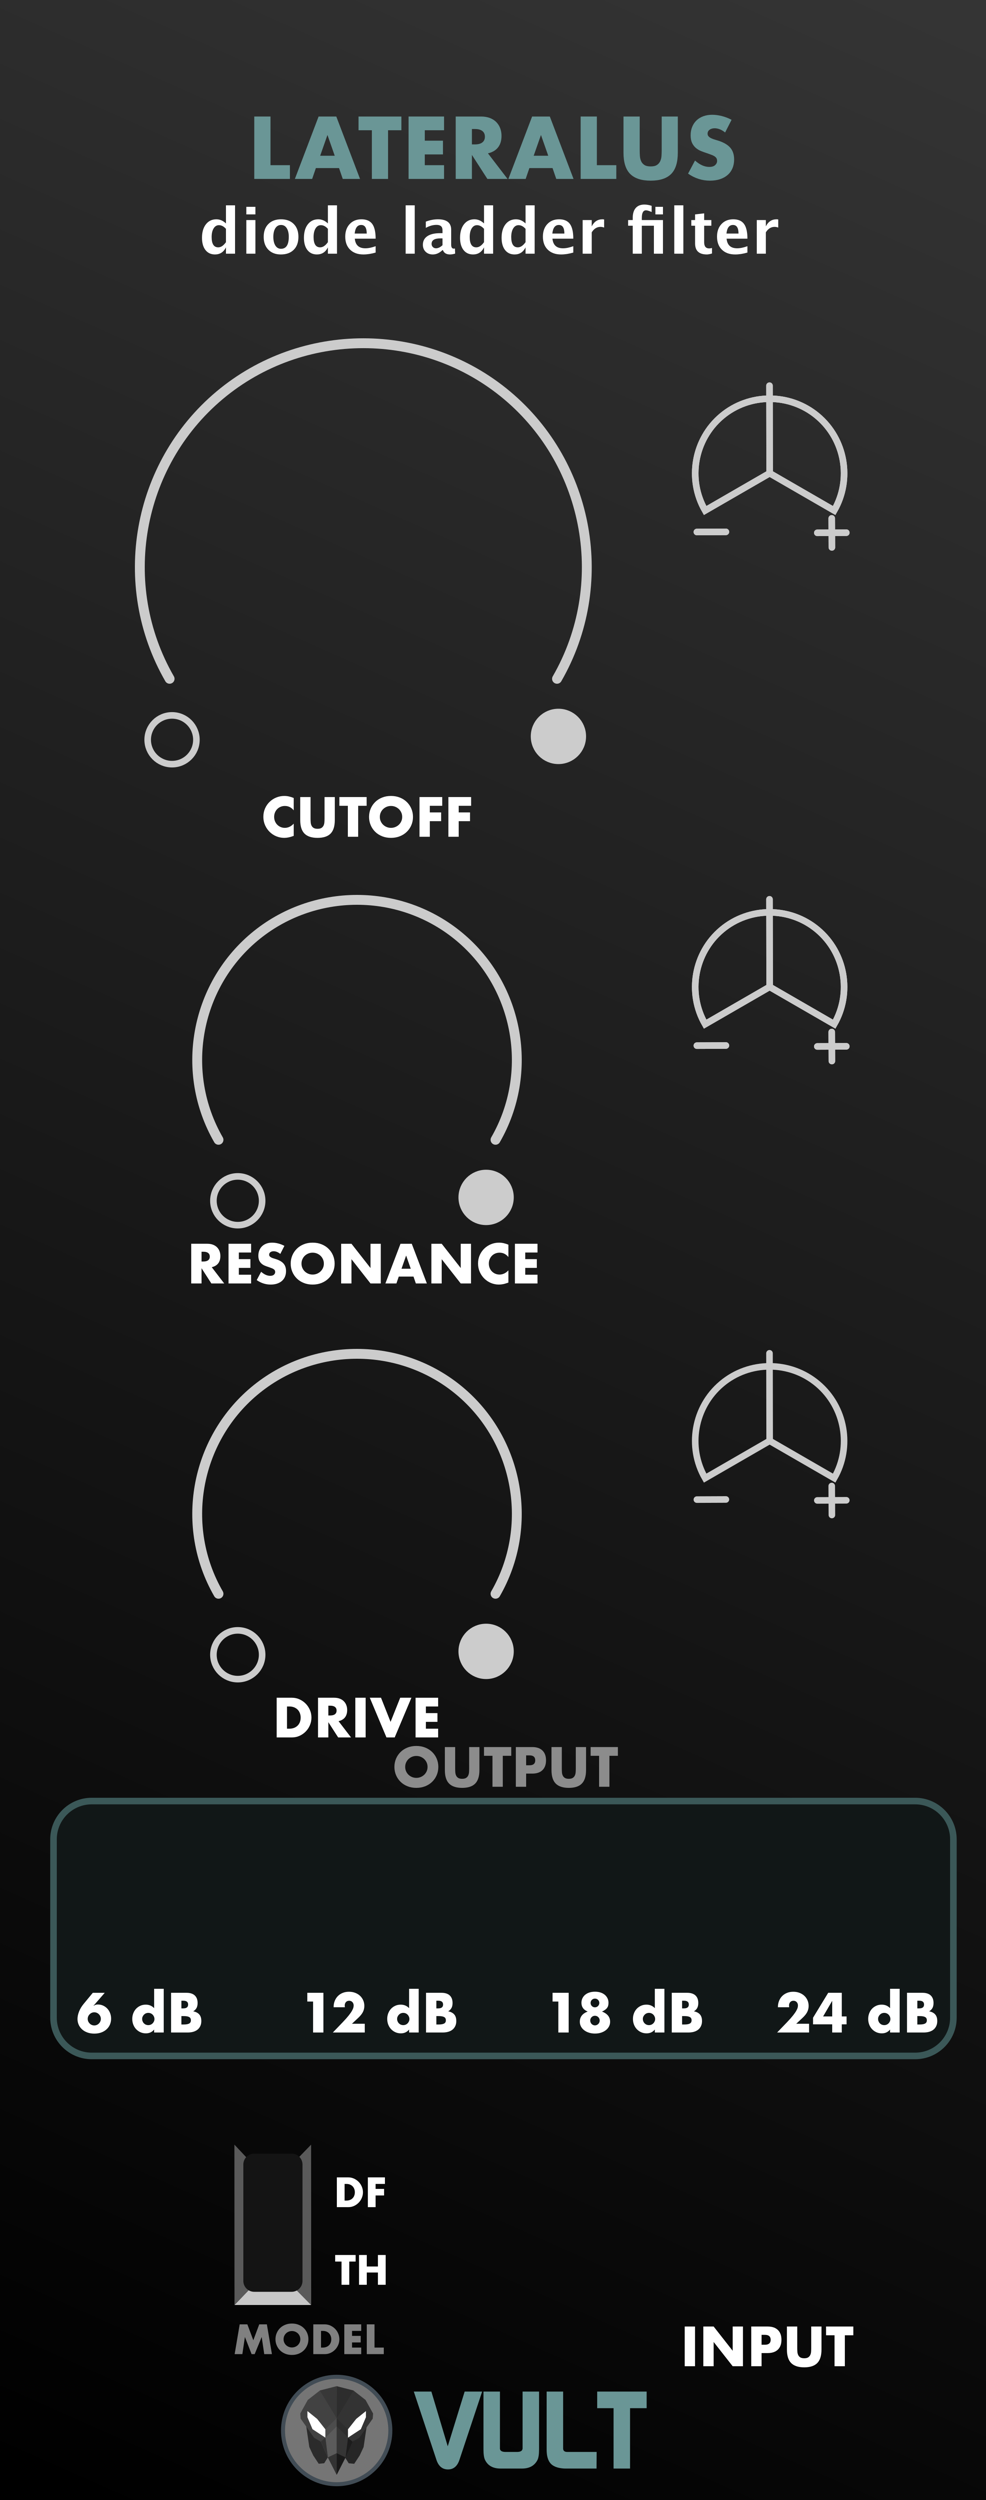<?xml version="1.0" encoding="UTF-8" standalone="no"?>
<svg
   xmlns:dc="http://purl.org/dc/elements/1.1/"
   xmlns:cc="http://creativecommons.org/ns#"
   xmlns:rdf="http://www.w3.org/1999/02/22-rdf-syntax-ns#"
   xmlns:svg="http://www.w3.org/2000/svg"
   xmlns="http://www.w3.org/2000/svg"
   xmlns:sodipodi="http://sodipodi.sourceforge.net/DTD/sodipodi-0.dtd"
   xmlns:inkscape="http://www.inkscape.org/namespaces/inkscape"
   width="150px"
   height="380px"
   version="1.1"
   xml:space="preserve"
   style="fill-rule:evenodd;clip-rule:evenodd;stroke-linecap:round;"
   id="svg37196"
   sodipodi:docname="Lateralus.svg"
   inkscape:version="0.92.3 (2405546, 2018-03-11)"><sodipodi:namedview
   pagecolor="#ffffff"
   bordercolor="#666666"
   borderopacity="1"
   objecttolerance="10"
   gridtolerance="10"
   guidetolerance="10"
   inkscape:pageopacity="0"
   inkscape:pageshadow="2"
   inkscape:window-width="1920"
   inkscape:window-height="1017"
   id="namedview37198"
   showgrid="false"
   inkscape:zoom="2.2105263"
   inkscape:cx="75"
   inkscape:cy="190"
   inkscape:window-x="1912"
   inkscape:window-y="-8"
   inkscape:window-maximized="1"
   inkscape:current-layer="svg37196" />
  <defs
   id="defs37049">
    <linearGradient
   id="_Linear1"
   x1="0"
   y1="0"
   x2="1"
   y2="0"
   gradientUnits="userSpaceOnUse"
   gradientTransform="matrix(150,-379.998,379.998,150,3.28145e-4,379.998)">
      <stop
   offset="0"
   style="stop-color:#000000;stop-opacity:1"
   id="stop37044" />
      <stop
   offset="1"
   style="stop-color:#343434;stop-opacity:1"
   id="stop37046" />
    </linearGradient>
  
    
    
    
    
    
    
    
    
    
    
    
    
    
    
    
    
    
    
    
    
    
    
    
    
    
    
    
    
    
    
    
    
    
    
    
    
    
    
    
    
    
    
    
    
    
    
    
    
    
    
    
    
    
    
    
    
    
    
    
    
    
    
    
    
    
    
    
    
    
    
    
    
    
    
    
    
    
    
    
    
    
    
    
    
    
    
    
    
    
    
    
    
    
    
    
    
    
    
    
    
    
    
    
    
    
    
    
    
    
    
    
    
    
    
    
    
    
    
    
    
    
    
    
    
    
    
    
    
    
    
    
    
    
    
    
    
    
    
    
  </defs>
  <rect
   style="fill:#1a1a1a"
   height="380"
   width="150"
   y="0"
   x="0"
   id="rect9931" /><rect
   style="fill:url(#_Linear1)"
   height="379.998"
   width="150"
   y="0"
   x="0"
   id="rect10105" /><path
   inkscape:connector-curvature="0"
   style="fill:none;stroke:#cccccc;stroke-width:1px"
   d="m 126.904,77.593 c 2.737,-4.742 1.664,-10.824 -2.534,-14.346 -4.193,-3.521 -10.372,-3.521 -14.566,0 -4.197,3.522 -5.27,9.604 -2.533,14.346 l 9.816,-5.666 z"
   id="path10108" /><path
   inkscape:connector-curvature="0"
   style="fill:#cccccc;fill-rule:nonzero;stroke:#cccccc;stroke-width:1px"
   d="m 126.531,78.79 0.024,4.409"
   id="path10111" /><path
   inkscape:connector-curvature="0"
   style="fill:#cccccc;fill-rule:nonzero;stroke:#cccccc;stroke-width:1px"
   d="m 128.748,80.963 -4.41,0.02"
   id="path10114" /><path
   inkscape:connector-curvature="0"
   style="fill:#cccccc;fill-rule:nonzero;stroke:#cccccc;stroke-width:1px"
   d="m 110.429,80.839 -4.414,0.02"
   id="path10117" /><path
   inkscape:connector-curvature="0"
   style="fill:none;stroke:#cccccc;stroke-width:1px"
   d="m 117.087,71.931 -0.024,-13.31"
   id="path10120" /><path
   inkscape:connector-curvature="0"
   style="fill:#ffffff;fill-rule:nonzero"
   d="m 44.683,123.163 c -0.364,-0.444 -0.812,-0.664 -1.345,-0.664 -0.236,0 -0.452,0.044 -0.652,0.128 -0.2,0.084 -0.372,0.2 -0.516,0.348 -0.144,0.148 -0.256,0.32 -0.34,0.524 -0.084,0.204 -0.124,0.42 -0.124,0.657 0,0.24 0.04,0.46 0.124,0.664 0.084,0.204 0.196,0.38 0.344,0.528 0.148,0.148 0.32,0.268 0.516,0.352 0.196,0.084 0.412,0.128 0.64,0.128 0.501,0 0.953,-0.212 1.353,-0.64 v 1.857 l -0.16,0.056 c -0.24,0.084 -0.464,0.148 -0.672,0.188 -0.209,0.04 -0.413,0.06 -0.617,0.06 -0.416,0 -0.816,-0.08 -1.196,-0.236 -0.38,-0.156 -0.717,-0.38 -1.009,-0.665 -0.292,-0.284 -0.524,-0.624 -0.7,-1.016 -0.176,-0.392 -0.264,-0.82 -0.264,-1.285 0,-0.464 0.088,-0.888 0.26,-1.276 0.172,-0.388 0.404,-0.72 0.696,-1 0.292,-0.281 0.629,-0.501 1.013,-0.657 0.384,-0.156 0.788,-0.236 1.208,-0.236 0.24,0 0.476,0.024 0.709,0.076 0.232,0.052 0.476,0.128 0.732,0.236 z"
   id="path10123" /><path
   inkscape:connector-curvature="0"
   style="fill:#ffffff;fill-rule:nonzero"
   d="m 47.244,121.146 v 3.282 c 0,0.176 0.008,0.356 0.02,0.54 0.012,0.184 0.052,0.352 0.12,0.5 0.068,0.148 0.172,0.272 0.316,0.364 0.144,0.092 0.348,0.14 0.608,0.14 0.26,0 0.465,-0.048 0.605,-0.14 0.14,-0.092 0.248,-0.216 0.316,-0.364 0.068,-0.148 0.112,-0.316 0.124,-0.5 0.012,-0.184 0.02,-0.364 0.02,-0.54 v -3.282 h 1.56 v 3.498 c 0,0.94 -0.216,1.624 -0.644,2.057 -0.428,0.432 -1.088,0.648 -1.981,0.648 -0.892,0 -1.552,-0.216 -1.984,-0.648 -0.433,-0.433 -0.649,-1.117 -0.649,-2.057 v -3.498 z"
   id="path10125" /><path
   inkscape:connector-curvature="0"
   style="fill:#ffffff;fill-rule:nonzero"
   d="m 54.487,122.475 v 4.706 h -1.569 v -4.706 H 51.63 v -1.329 h 4.145 v 1.329 z"
   id="path10127" /><path
   inkscape:connector-curvature="0"
   style="fill:#ffffff;fill-rule:nonzero"
   d="m 57.784,124.164 c 0,0.24 0.044,0.46 0.136,0.664 0.092,0.204 0.212,0.38 0.369,0.528 0.156,0.148 0.336,0.264 0.54,0.348 0.204,0.084 0.424,0.124 0.652,0.124 0.228,0 0.448,-0.04 0.652,-0.124 0.204,-0.084 0.388,-0.2 0.545,-0.348 0.156,-0.148 0.28,-0.324 0.372,-0.528 0.092,-0.204 0.136,-0.424 0.136,-0.664 0,-0.241 -0.044,-0.461 -0.136,-0.665 -0.092,-0.204 -0.216,-0.38 -0.372,-0.528 -0.157,-0.148 -0.341,-0.264 -0.545,-0.348 -0.204,-0.084 -0.424,-0.124 -0.652,-0.124 -0.228,0 -0.448,0.04 -0.652,0.124 -0.204,0.084 -0.384,0.2 -0.54,0.348 -0.157,0.148 -0.277,0.324 -0.369,0.528 -0.092,0.204 -0.136,0.424 -0.136,0.665 z m -1.64,0 c 0,-0.449 0.084,-0.865 0.248,-1.253 0.164,-0.388 0.396,-0.724 0.688,-1.012 0.292,-0.289 0.644,-0.513 1.052,-0.677 0.409,-0.164 0.857,-0.244 1.349,-0.244 0.484,0 0.932,0.08 1.345,0.244 0.412,0.164 0.764,0.388 1.06,0.677 0.296,0.288 0.528,0.624 0.692,1.012 0.164,0.388 0.248,0.804 0.248,1.253 0,0.448 -0.084,0.864 -0.248,1.252 -0.164,0.388 -0.396,0.724 -0.692,1.012 -0.296,0.289 -0.648,0.513 -1.06,0.677 -0.413,0.164 -0.861,0.244 -1.345,0.244 -0.492,0 -0.94,-0.08 -1.349,-0.244 -0.408,-0.164 -0.76,-0.388 -1.052,-0.677 -0.292,-0.288 -0.524,-0.624 -0.688,-1.012 -0.164,-0.388 -0.248,-0.804 -0.248,-1.252 z"
   id="path10129" /><path
   inkscape:connector-curvature="0"
   style="fill:#ffffff;fill-rule:nonzero"
   d="m 67.276,122.475 h -1.889 v 1.008 h 1.721 v 1.329 h -1.721 v 2.369 h -1.568 v -6.035 h 3.457 z"
   id="path10131" /><path
   inkscape:connector-curvature="0"
   style="fill:#ffffff;fill-rule:nonzero"
   d="m 71.67,122.475 h -1.889 v 1.008 h 1.721 v 1.329 h -1.721 v 2.369 h -1.568 v -6.035 h 3.457 z"
   id="path10133" /><path
   inkscape:connector-curvature="0"
   style="fill:none;stroke:#cccccc;stroke-width:1px"
   d="m 126.904,77.593 c 2.737,-4.742 1.664,-10.824 -2.534,-14.346 -4.193,-3.521 -10.372,-3.521 -14.566,0 -4.197,3.522 -5.27,9.604 -2.533,14.346 l 9.816,-5.666 z"
   id="path10138" /><path
   inkscape:connector-curvature="0"
   style="fill:#cccccc;fill-rule:nonzero;stroke:#cccccc;stroke-width:1px"
   d="m 126.531,78.79 0.024,4.409"
   id="path10141" /><path
   inkscape:connector-curvature="0"
   style="fill:#cccccc;fill-rule:nonzero;stroke:#cccccc;stroke-width:1px"
   d="m 128.748,80.963 -4.41,0.02"
   id="path10144" /><path
   inkscape:connector-curvature="0"
   style="fill:#cccccc;fill-rule:nonzero;stroke:#cccccc;stroke-width:1px"
   d="m 110.429,80.839 -4.414,0.02"
   id="path10147" /><path
   inkscape:connector-curvature="0"
   style="fill:none;stroke:#cccccc;stroke-width:1px"
   d="m 117.087,71.931 -0.024,-13.31"
   id="path10150" /><path
   inkscape:connector-curvature="0"
   style="fill:none;stroke:#cccccc;stroke-width:1.5px"
   d="M 84.739,103.173 C 92.96,88.93 89.742,70.664 77.144,60.092 64.547,49.526 45.995,49.526 33.397,60.092 20.8,70.664 17.582,88.93 25.803,103.173"
   id="path10153" /><circle
   style="fill:none;stroke:#cccccc;stroke-width:1px;stroke-linecap:butt"
   r="3.706"
   cy="112.44"
   cx="26.173"
   id="circle10156" /><circle
   style="fill:#cccccc;stroke:#cccccc;stroke-width:1px;stroke-linecap:butt"
   r="3.706"
   cy="111.928"
   cx="84.952"
   id="circle10159" /><path
   inkscape:connector-curvature="0"
   style="fill:none;stroke:#cccccc;stroke-width:1px"
   d="m 126.904,155.662 c 2.737,-4.742 1.664,-10.824 -2.534,-14.346 -4.193,-3.521 -10.372,-3.521 -14.566,0 -4.197,3.522 -5.27,9.604 -2.533,14.346 l 9.816,-5.666 z"
   id="path10162" /><path
   inkscape:connector-curvature="0"
   style="fill:#cccccc;fill-rule:nonzero;stroke:#cccccc;stroke-width:1px"
   d="m 126.531,156.859 0.024,4.409"
   id="path10165" /><path
   inkscape:connector-curvature="0"
   style="fill:#cccccc;fill-rule:nonzero;stroke:#cccccc;stroke-width:1px"
   d="m 128.748,159.032 -4.41,0.02"
   id="path10168" /><path
   inkscape:connector-curvature="0"
   style="fill:#cccccc;fill-rule:nonzero;stroke:#cccccc;stroke-width:1px"
   d="m 110.429,158.908 -4.414,0.02"
   id="path10171" /><path
   inkscape:connector-curvature="0"
   style="fill:none;stroke:#cccccc;stroke-width:1px"
   d="m 117.087,150 -0.024,-13.31"
   id="path10174" /><path
   inkscape:connector-curvature="0"
   style="fill:#ffffff;fill-rule:nonzero"
   d="m 30.66,191.739 h 0.296 c 0.308,0 0.548,-0.064 0.712,-0.192 0.164,-0.128 0.248,-0.312 0.248,-0.552 0,-0.24 -0.084,-0.424 -0.248,-0.552 -0.164,-0.128 -0.404,-0.192 -0.712,-0.192 H 30.66 Z m 3.449,3.338 h -1.953 l -1.496,-2.321 v 2.321 h -1.569 v -6.035 h 2.441 c 0.336,0 0.628,0.048 0.881,0.148 0.252,0.1 0.456,0.232 0.62,0.405 0.164,0.172 0.284,0.368 0.368,0.592 0.084,0.224 0.124,0.464 0.124,0.72 0,0.46 -0.112,0.832 -0.332,1.117 -0.22,0.284 -0.548,0.48 -0.981,0.58 z"
   id="path10177" /><path
   inkscape:connector-curvature="0"
   style="fill:#ffffff;fill-rule:nonzero"
   d="m 38.199,190.371 h -1.865 v 1.008 h 1.761 v 1.329 h -1.761 v 1.04 h 1.865 v 1.329 h -3.433 v -6.035 h 3.433 z"
   id="path10179" /><path
   inkscape:connector-curvature="0"
   style="fill:#ffffff;fill-rule:nonzero"
   d="m 42.641,190.587 c -0.172,-0.14 -0.34,-0.24 -0.512,-0.308 -0.173,-0.068 -0.337,-0.1 -0.497,-0.1 -0.204,0 -0.368,0.048 -0.496,0.144 -0.128,0.096 -0.192,0.22 -0.192,0.376 0,0.108 0.032,0.196 0.096,0.264 0.064,0.068 0.148,0.128 0.252,0.18 0.104,0.052 0.22,0.096 0.352,0.132 0.132,0.036 0.26,0.076 0.389,0.12 0.512,0.172 0.888,0.4 1.124,0.685 0.236,0.284 0.356,0.656 0.356,1.116 0,0.308 -0.052,0.588 -0.156,0.84 -0.104,0.252 -0.256,0.465 -0.456,0.645 -0.2,0.18 -0.444,0.316 -0.736,0.416 -0.293,0.1 -0.621,0.148 -0.989,0.148 -0.764,0 -1.468,-0.228 -2.121,-0.68 l 0.673,-1.265 c 0.236,0.208 0.468,0.364 0.696,0.464 0.228,0.1 0.456,0.152 0.68,0.152 0.256,0 0.448,-0.06 0.572,-0.176 0.124,-0.116 0.188,-0.252 0.188,-0.4 0,-0.092 -0.016,-0.168 -0.048,-0.236 -0.032,-0.068 -0.084,-0.128 -0.16,-0.184 -0.076,-0.056 -0.172,-0.108 -0.292,-0.156 -0.12,-0.048 -0.264,-0.1 -0.436,-0.16 -0.204,-0.064 -0.4,-0.136 -0.596,-0.212 -0.196,-0.076 -0.368,-0.18 -0.52,-0.308 -0.152,-0.128 -0.277,-0.289 -0.369,-0.485 -0.092,-0.196 -0.14,-0.44 -0.14,-0.74 0,-0.3 0.048,-0.568 0.148,-0.812 0.101,-0.244 0.237,-0.452 0.417,-0.625 0.18,-0.172 0.396,-0.308 0.656,-0.404 0.26,-0.096 0.548,-0.144 0.868,-0.144 0.3,0 0.613,0.04 0.937,0.124 0.324,0.084 0.636,0.204 0.936,0.364 z"
   id="path10181" /><path
   inkscape:connector-curvature="0"
   style="fill:#ffffff;fill-rule:nonzero"
   d="m 45.866,192.06 c 0,0.24 0.044,0.46 0.136,0.664 0.092,0.204 0.212,0.38 0.368,0.528 0.156,0.148 0.336,0.264 0.541,0.348 0.204,0.084 0.424,0.124 0.652,0.124 0.228,0 0.448,-0.04 0.652,-0.124 0.204,-0.084 0.388,-0.2 0.544,-0.348 0.156,-0.148 0.28,-0.324 0.372,-0.528 0.093,-0.204 0.137,-0.424 0.137,-0.664 0,-0.241 -0.044,-0.461 -0.137,-0.665 -0.092,-0.204 -0.216,-0.38 -0.372,-0.528 -0.156,-0.148 -0.34,-0.264 -0.544,-0.348 -0.204,-0.084 -0.424,-0.124 -0.652,-0.124 -0.228,0 -0.448,0.04 -0.652,0.124 -0.205,0.084 -0.385,0.2 -0.541,0.348 -0.156,0.148 -0.276,0.324 -0.368,0.528 -0.092,0.204 -0.136,0.424 -0.136,0.665 z m -1.641,0 c 0,-0.449 0.084,-0.865 0.249,-1.253 0.164,-0.388 0.396,-0.724 0.688,-1.012 0.292,-0.289 0.644,-0.513 1.052,-0.677 0.408,-0.164 0.857,-0.244 1.349,-0.244 0.484,0 0.932,0.08 1.344,0.244 0.413,0.164 0.765,0.388 1.061,0.677 0.296,0.288 0.528,0.624 0.692,1.012 0.164,0.388 0.248,0.804 0.248,1.253 0,0.448 -0.084,0.864 -0.248,1.252 -0.164,0.388 -0.396,0.724 -0.692,1.012 -0.296,0.289 -0.648,0.513 -1.061,0.677 -0.412,0.164 -0.86,0.244 -1.344,0.244 -0.492,0 -0.941,-0.08 -1.349,-0.244 -0.408,-0.164 -0.76,-0.388 -1.052,-0.677 -0.292,-0.288 -0.524,-0.624 -0.688,-1.012 -0.165,-0.388 -0.249,-0.804 -0.249,-1.252 z"
   id="path10183" /><path
   inkscape:connector-curvature="0"
   style="fill:#ffffff;fill-rule:nonzero"
   d="m 51.901,195.077 v -6.035 h 1.568 l 2.897,3.69 v -3.69 h 1.561 v 6.035 h -1.561 l -2.897,-3.69 v 3.69 z"
   id="path10185" /><path
   inkscape:connector-curvature="0"
   style="fill:#ffffff;fill-rule:nonzero"
   d="m 62.489,192.836 -0.704,-2.009 -0.705,2.009 z m 0.416,1.192 h -2.241 l -0.36,1.049 h -1.673 l 2.297,-6.035 h 1.713 l 2.297,6.035 h -1.673 z"
   id="path10187" /><path
   inkscape:connector-curvature="0"
   style="fill:#ffffff;fill-rule:nonzero"
   d="m 65.626,195.077 v -6.035 h 1.569 l 2.897,3.69 v -3.69 h 1.561 v 6.035 h -1.561 l -2.897,-3.69 v 3.69 z"
   id="path10189" /><path
   inkscape:connector-curvature="0"
   style="fill:#ffffff;fill-rule:nonzero"
   d="m 77.343,191.059 c -0.364,-0.444 -0.812,-0.664 -1.344,-0.664 -0.236,0 -0.453,0.044 -0.653,0.128 -0.2,0.084 -0.372,0.2 -0.516,0.348 -0.144,0.148 -0.256,0.32 -0.34,0.524 -0.084,0.204 -0.124,0.42 -0.124,0.657 0,0.24 0.04,0.46 0.124,0.664 0.084,0.204 0.196,0.38 0.344,0.528 0.148,0.148 0.32,0.268 0.516,0.352 0.196,0.084 0.413,0.128 0.641,0.128 0.5,0 0.952,-0.212 1.352,-0.64 v 1.857 l -0.16,0.056 c -0.24,0.084 -0.464,0.148 -0.672,0.188 -0.208,0.04 -0.412,0.06 -0.616,0.06 -0.417,0 -0.817,-0.08 -1.197,-0.236 -0.38,-0.156 -0.716,-0.38 -1.008,-0.665 -0.292,-0.284 -0.525,-0.624 -0.701,-1.016 -0.176,-0.392 -0.264,-0.82 -0.264,-1.285 0,-0.464 0.088,-0.888 0.26,-1.276 0.172,-0.388 0.405,-0.72 0.697,-1 0.292,-0.281 0.628,-0.501 1.012,-0.657 0.384,-0.156 0.788,-0.236 1.209,-0.236 0.24,0 0.476,0.024 0.708,0.076 0.232,0.052 0.476,0.128 0.732,0.236 z"
   id="path10191" /><path
   inkscape:connector-curvature="0"
   style="fill:#ffffff;fill-rule:nonzero"
   d="m 81.769,190.371 h -1.865 v 1.008 h 1.761 v 1.329 h -1.761 v 1.04 h 1.865 v 1.329 h -3.433 v -6.035 h 3.433 z"
   id="path10193" /><path
   inkscape:connector-curvature="0"
   style="fill:none;stroke:#cccccc;stroke-width:1px"
   d="m 126.904,155.662 c 2.737,-4.742 1.664,-10.824 -2.534,-14.346 -4.193,-3.521 -10.372,-3.521 -14.566,0 -4.197,3.522 -5.27,9.604 -2.533,14.346 l 9.816,-5.666 z"
   id="path10198" /><path
   inkscape:connector-curvature="0"
   style="fill:#cccccc;fill-rule:nonzero;stroke:#cccccc;stroke-width:1px"
   d="m 126.531,156.859 0.024,4.409"
   id="path10201" /><path
   inkscape:connector-curvature="0"
   style="fill:#cccccc;fill-rule:nonzero;stroke:#cccccc;stroke-width:1px"
   d="m 128.748,159.032 -4.41,0.02"
   id="path10204" /><path
   inkscape:connector-curvature="0"
   style="fill:#cccccc;fill-rule:nonzero;stroke:#cccccc;stroke-width:1px"
   d="m 110.429,158.908 -4.414,0.02"
   id="path10207" /><path
   inkscape:connector-curvature="0"
   style="fill:none;stroke:#cccccc;stroke-width:1px"
   d="m 117.087,150 -0.024,-13.31"
   id="path10210" /><path
   inkscape:connector-curvature="0"
   style="fill:none;stroke:#cccccc;stroke-width:1.5px"
   d="m 75.383,173.241 c 5.878,-10.184 3.577,-23.245 -5.431,-30.804 -9.007,-7.556 -22.273,-7.556 -31.281,0 -9.007,7.559 -11.308,20.62 -5.43,30.804"
   id="path10213" /><circle
   style="fill:none;stroke:#cccccc;stroke-width:1px;stroke-linecap:butt"
   r="3.706"
   cy="182.509"
   cx="36.173"
   id="circle10216" /><circle
   style="fill:#cccccc;stroke:#cccccc;stroke-width:1px;stroke-linecap:butt"
   r="3.706"
   cy="181.997"
   cx="73.952"
   id="circle10219" /><path
   inkscape:connector-curvature="0"
   style="fill:none;stroke:#cccccc;stroke-width:1.5px"
   d="m 75.383,242.241 c 5.878,-10.184 3.577,-23.245 -5.431,-30.804 -9.007,-7.556 -22.273,-7.556 -31.281,0 -9.007,7.559 -11.308,20.62 -5.43,30.804"
   id="path10224" /><circle
   style="fill:none;stroke:#cccccc;stroke-width:1px;stroke-linecap:butt"
   r="3.706"
   cy="251.509"
   cx="36.173"
   id="circle10227" /><circle
   style="fill:#cccccc;stroke:#cccccc;stroke-width:1px;stroke-linecap:butt"
   r="3.706"
   cy="250.997"
   cx="73.952"
   id="circle10230" /><rect
   style="fill:#ffffff"
   height="6.035"
   width="1.569"
   y="353.613"
   x="104.164"
   id="rect10235" /><path
   inkscape:connector-curvature="0"
   style="fill:#ffffff;fill-rule:nonzero"
   d="m 106.997,359.648 v -6.035 h 1.569 l 2.897,3.69 v -3.69 h 1.561 v 6.035 h -1.561 l -2.897,-3.69 v 3.69 z"
   id="path10237" /><path
   inkscape:connector-curvature="0"
   style="fill:#ffffff;fill-rule:nonzero"
   d="m 115.857,356.382 h 0.52 c 0.577,0 0.865,-0.252 0.865,-0.752 0,-0.5 -0.288,-0.752 -0.865,-0.752 h -0.52 z m 0,3.266 h -1.569 v -6.035 h 2.498 c 0.676,0 1.196,0.176 1.556,0.529 0.36,0.352 0.54,0.848 0.54,1.488 0,0.64 -0.18,1.137 -0.54,1.489 -0.36,0.352 -0.88,0.528 -1.556,0.528 h -0.929 z"
   id="path10239" /><path
   inkscape:connector-curvature="0"
   style="fill:#ffffff;fill-rule:nonzero"
   d="m 121.283,353.613 v 3.282 c 0,0.176 0.008,0.356 0.02,0.54 0.012,0.184 0.052,0.352 0.12,0.5 0.068,0.148 0.172,0.272 0.317,0.364 0.144,0.092 0.348,0.14 0.608,0.14 0.26,0 0.464,-0.048 0.604,-0.14 0.14,-0.092 0.248,-0.216 0.316,-0.364 0.068,-0.148 0.112,-0.316 0.124,-0.5 0.012,-0.184 0.02,-0.364 0.02,-0.54 v -3.282 h 1.561 v 3.498 c 0,0.94 -0.216,1.624 -0.644,2.057 -0.429,0.432 -1.089,0.648 -1.981,0.648 -0.893,0 -1.553,-0.216 -1.985,-0.648 -0.432,-0.433 -0.648,-1.117 -0.648,-2.057 v -3.498 z"
   id="path10241" /><path
   inkscape:connector-curvature="0"
   style="fill:#ffffff;fill-rule:nonzero"
   d="m 128.526,354.942 v 4.706 h -1.568 v -4.706 h -1.289 v -1.329 h 4.146 v 1.329 z"
   id="path10243" /><path
   inkscape:connector-curvature="0"
   style="fill:#8c8c8c;fill-rule:nonzero"
   d="m 61.642,268.557 c 0,0.24 0.044,0.46 0.136,0.664 0.092,0.204 0.212,0.38 0.368,0.528 0.156,0.148 0.336,0.264 0.54,0.348 0.204,0.084 0.424,0.124 0.652,0.124 0.228,0 0.449,-0.04 0.653,-0.124 0.204,-0.084 0.388,-0.2 0.544,-0.348 0.156,-0.148 0.28,-0.324 0.372,-0.528 0.092,-0.204 0.136,-0.424 0.136,-0.664 0,-0.241 -0.044,-0.461 -0.136,-0.665 -0.092,-0.204 -0.216,-0.38 -0.372,-0.528 -0.156,-0.148 -0.34,-0.264 -0.544,-0.348 -0.204,-0.084 -0.425,-0.124 -0.653,-0.124 -0.228,0 -0.448,0.04 -0.652,0.124 -0.204,0.084 -0.384,0.2 -0.54,0.348 -0.156,0.148 -0.276,0.324 -0.368,0.528 -0.092,0.204 -0.136,0.424 -0.136,0.665 z m -1.641,0 c 0,-0.449 0.084,-0.865 0.248,-1.253 0.164,-0.388 0.396,-0.724 0.688,-1.012 0.292,-0.289 0.645,-0.513 1.053,-0.677 0.408,-0.164 0.856,-0.244 1.348,-0.244 0.485,0 0.933,0.08 1.345,0.244 0.412,0.164 0.764,0.388 1.06,0.677 0.296,0.288 0.529,0.624 0.693,1.012 0.164,0.388 0.248,0.804 0.248,1.253 0,0.448 -0.084,0.864 -0.248,1.252 -0.164,0.388 -0.397,0.724 -0.693,1.012 -0.296,0.289 -0.648,0.513 -1.06,0.677 -0.412,0.164 -0.86,0.244 -1.345,0.244 -0.492,0 -0.94,-0.08 -1.348,-0.244 -0.408,-0.164 -0.761,-0.388 -1.053,-0.677 -0.292,-0.288 -0.524,-0.624 -0.688,-1.012 -0.164,-0.388 -0.248,-0.804 -0.248,-1.252 z"
   id="path10248" /><path
   inkscape:connector-curvature="0"
   style="fill:#8c8c8c;fill-rule:nonzero"
   d="m 69.245,265.539 v 3.282 c 0,0.176 0.008,0.356 0.02,0.54 0.012,0.184 0.052,0.352 0.12,0.5 0.068,0.148 0.172,0.272 0.316,0.364 0.144,0.092 0.348,0.14 0.608,0.14 0.26,0 0.464,-0.048 0.604,-0.14 0.141,-0.092 0.249,-0.216 0.317,-0.364 0.068,-0.148 0.112,-0.316 0.124,-0.5 0.012,-0.184 0.02,-0.364 0.02,-0.54 v -3.282 h 1.56 v 3.498 c 0,0.94 -0.216,1.624 -0.644,2.057 -0.428,0.432 -1.088,0.648 -1.981,0.648 -0.892,0 -1.552,-0.216 -1.985,-0.648 -0.432,-0.433 -0.648,-1.117 -0.648,-2.057 v -3.498 z"
   id="path10250" /><path
   inkscape:connector-curvature="0"
   style="fill:#8c8c8c;fill-rule:nonzero"
   d="m 76.488,266.868 v 4.706 h -1.569 v -4.706 h -1.288 v -1.329 h 4.145 v 1.329 z"
   id="path10252" /><path
   inkscape:connector-curvature="0"
   style="fill:#8c8c8c;fill-rule:nonzero"
   d="m 80.041,268.308 h 0.52 c 0.577,0 0.865,-0.252 0.865,-0.752 0,-0.5 -0.288,-0.752 -0.865,-0.752 h -0.52 z m 0,3.266 h -1.568 v -6.035 h 2.497 c 0.676,0 1.196,0.176 1.556,0.529 0.36,0.352 0.541,0.848 0.541,1.488 0,0.64 -0.181,1.137 -0.541,1.489 -0.36,0.352 -0.88,0.528 -1.556,0.528 h -0.929 z"
   id="path10254" /><path
   inkscape:connector-curvature="0"
   style="fill:#8c8c8c;fill-rule:nonzero"
   d="m 85.468,265.539 v 3.282 c 0,0.176 0.008,0.356 0.02,0.54 0.012,0.184 0.052,0.352 0.12,0.5 0.068,0.148 0.172,0.272 0.316,0.364 0.144,0.092 0.348,0.14 0.608,0.14 0.26,0 0.464,-0.048 0.604,-0.14 0.14,-0.092 0.248,-0.216 0.316,-0.364 0.068,-0.148 0.112,-0.316 0.124,-0.5 0.012,-0.184 0.02,-0.364 0.02,-0.54 v -3.282 h 1.561 v 3.498 c 0,0.94 -0.216,1.624 -0.644,2.057 -0.428,0.432 -1.089,0.648 -1.981,0.648 -0.892,0 -1.553,-0.216 -1.985,-0.648 -0.432,-0.433 -0.648,-1.117 -0.648,-2.057 v -3.498 z"
   id="path10256" /><path
   inkscape:connector-curvature="0"
   style="fill:#8c8c8c;fill-rule:nonzero"
   d="m 92.711,266.868 v 4.706 h -1.569 v -4.706 h -1.289 v -1.329 h 4.146 v 1.329 z"
   id="path10258" /><path
   inkscape:connector-curvature="0"
   style="fill:#ffffff;fill-rule:nonzero"
   d="m 34.375,38.559 v -0.963 c -0.353,0.72 -0.911,1.08 -1.671,1.08 -0.615,0 -1.097,-0.226 -1.448,-0.676 -0.35,-0.45 -0.526,-1.069 -0.526,-1.857 0,-0.857 0.198,-1.539 0.594,-2.049 0.395,-0.509 0.926,-0.763 1.595,-0.763 0.533,0 1.019,0.211 1.456,0.633 v -2.756 h 1.383 v 7.351 z m 0,-3.775 c -0.332,-0.373 -0.687,-0.56 -1.066,-0.56 -0.339,0 -0.609,0.164 -0.81,0.49 -0.202,0.326 -0.303,0.763 -0.303,1.313 0,1.046 0.336,1.569 1.006,1.569 0.41,0 0.801,-0.263 1.173,-0.787 z"
   id="path10263" /><path
   inkscape:connector-curvature="0"
   style="fill:#ffffff;fill-rule:nonzero"
   d="m 37.475,38.559 v -5.112 h 1.379 v 5.112 z m 0,-5.972 v -1.151 h 1.379 v 1.151 z"
   id="path10265" /><path
   inkscape:connector-curvature="0"
   style="fill:#ffffff;fill-rule:nonzero"
   d="m 42.723,38.676 c -0.799,0 -1.432,-0.242 -1.902,-0.725 -0.471,-0.482 -0.706,-1.131 -0.706,-1.948 0,-0.826 0.237,-1.477 0.71,-1.955 0.474,-0.478 1.117,-0.717 1.931,-0.717 0.816,0 1.461,0.239 1.934,0.717 0.473,0.478 0.709,1.126 0.709,1.946 0,0.838 -0.237,1.495 -0.712,1.969 -0.475,0.475 -1.13,0.713 -1.964,0.713 z m 0.023,-0.862 c 0.791,0 1.187,-0.607 1.187,-1.82 0,-0.556 -0.105,-0.994 -0.315,-1.317 -0.209,-0.323 -0.497,-0.484 -0.862,-0.484 -0.364,0 -0.651,0.161 -0.86,0.484 -0.21,0.323 -0.314,0.764 -0.314,1.326 0,0.556 0.104,0.997 0.312,1.323 0.208,0.326 0.492,0.488 0.852,0.488 z"
   id="path10267" /><path
   inkscape:connector-curvature="0"
   style="fill:#ffffff;fill-rule:nonzero"
   d="m 49.883,38.559 v -0.963 c -0.355,0.72 -0.911,1.08 -1.672,1.08 -0.614,0 -1.096,-0.226 -1.448,-0.676 -0.35,-0.45 -0.525,-1.069 -0.525,-1.857 0,-0.857 0.197,-1.539 0.593,-2.049 0.396,-0.509 0.927,-0.763 1.594,-0.763 0.534,0 1.02,0.211 1.458,0.633 v -2.756 h 1.382 v 7.351 z m 0,-3.775 c -0.332,-0.373 -0.688,-0.56 -1.066,-0.56 -0.339,0 -0.609,0.164 -0.811,0.49 -0.201,0.326 -0.302,0.763 -0.302,1.313 0,1.046 0.335,1.569 1.005,1.569 0.41,0 0.801,-0.263 1.174,-0.787 z"
   id="path10269" /><path
   inkscape:connector-curvature="0"
   style="fill:#ffffff;fill-rule:nonzero"
   d="m 57.145,38.387 c -0.655,0.192 -1.276,0.289 -1.862,0.289 -0.853,0 -1.527,-0.243 -2.02,-0.727 -0.494,-0.484 -0.74,-1.145 -0.74,-1.983 0,-0.792 0.225,-1.428 0.676,-1.911 0.452,-0.483 1.048,-0.724 1.791,-0.724 0.748,0 1.293,0.236 1.639,0.707 0.344,0.472 0.516,1.219 0.516,2.239 h -3.17 c 0.092,0.976 0.628,1.463 1.606,1.463 0.462,0 0.984,-0.107 1.564,-0.321 z M 53.956,35.5 h 1.834 c 0,-0.872 -0.281,-1.307 -0.842,-1.307 -0.571,0 -0.902,0.435 -0.992,1.307 z"
   id="path10271" /><rect
   style="fill:#ffffff"
   height="7.351"
   width="1.379"
   y="31.208"
   x="61.712"
   id="rect10273" /><path
   inkscape:connector-curvature="0"
   style="fill:#ffffff;fill-rule:nonzero"
   d="m 67.318,38.01 c -0.46,0.443 -0.952,0.666 -1.476,0.666 -0.447,0 -0.81,-0.137 -1.089,-0.41 -0.28,-0.273 -0.42,-0.627 -0.42,-1.062 0,-0.564 0.226,-1 0.678,-1.306 0.451,-0.306 1.098,-0.458 1.939,-0.458 h 0.368 v -0.466 c 0,-0.53 -0.303,-0.796 -0.908,-0.796 -0.537,0 -1.08,0.152 -1.63,0.456 v -0.949 c 0.624,-0.237 1.242,-0.354 1.853,-0.354 1.338,0 2.006,0.532 2.006,1.597 v 2.262 c 0,0.4 0.129,0.6 0.387,0.6 0.046,0 0.107,-0.005 0.182,-0.018 l 0.033,0.773 c -0.293,0.087 -0.55,0.131 -0.773,0.131 -0.566,0 -0.929,-0.223 -1.09,-0.666 z m 0,-0.74 v -1.039 h -0.326 c -0.892,0 -1.336,0.279 -1.336,0.838 0,0.19 0.064,0.349 0.192,0.478 0.13,0.128 0.288,0.193 0.478,0.193 0.323,0 0.653,-0.157 0.992,-0.47 z"
   id="path10275" /><path
   inkscape:connector-curvature="0"
   style="fill:#ffffff;fill-rule:nonzero"
   d="m 73.635,38.559 v -0.963 c -0.354,0.72 -0.911,1.08 -1.671,1.08 -0.615,0 -1.097,-0.226 -1.449,-0.676 -0.35,-0.45 -0.526,-1.069 -0.526,-1.857 0,-0.857 0.198,-1.539 0.594,-2.049 0.396,-0.509 0.928,-0.763 1.595,-0.763 0.533,0 1.019,0.211 1.457,0.633 v -2.756 h 1.382 v 7.351 z m 0,-3.775 c -0.332,-0.373 -0.688,-0.56 -1.067,-0.56 -0.337,0 -0.607,0.164 -0.81,0.49 -0.201,0.326 -0.301,0.763 -0.301,1.313 0,1.046 0.334,1.569 1.004,1.569 0.41,0 0.802,-0.263 1.174,-0.787 z"
   id="path10277" /><path
   inkscape:connector-curvature="0"
   style="fill:#ffffff;fill-rule:nonzero"
   d="m 79.952,38.559 v -0.963 c -0.353,0.72 -0.91,1.08 -1.67,1.08 -0.616,0 -1.098,-0.226 -1.449,-0.676 -0.35,-0.45 -0.526,-1.069 -0.526,-1.857 0,-0.857 0.198,-1.539 0.594,-2.049 0.396,-0.509 0.927,-0.763 1.594,-0.763 0.534,0 1.02,0.211 1.457,0.633 v -2.756 h 1.383 v 7.351 z m 0,-3.775 c -0.331,-0.373 -0.687,-0.56 -1.066,-0.56 -0.338,0 -0.608,0.164 -0.81,0.49 -0.201,0.326 -0.303,0.763 -0.303,1.313 0,1.046 0.336,1.569 1.006,1.569 0.41,0 0.801,-0.263 1.173,-0.787 z"
   id="path10279" /><path
   inkscape:connector-curvature="0"
   style="fill:#ffffff;fill-rule:nonzero"
   d="m 87.215,38.387 c -0.655,0.192 -1.275,0.289 -1.862,0.289 -0.853,0 -1.527,-0.243 -2.021,-0.727 -0.494,-0.484 -0.74,-1.145 -0.74,-1.983 0,-0.792 0.226,-1.428 0.677,-1.911 0.452,-0.483 1.049,-0.724 1.791,-0.724 0.747,0 1.294,0.236 1.639,0.707 0.344,0.472 0.516,1.219 0.516,2.239 h -3.171 c 0.094,0.976 0.629,1.463 1.607,1.463 0.462,0 0.983,-0.107 1.564,-0.321 z M 84.026,35.5 h 1.834 c 0,-0.872 -0.28,-1.307 -0.843,-1.307 -0.57,0 -0.901,0.435 -0.991,1.307 z"
   id="path10281" /><path
   inkscape:connector-curvature="0"
   style="fill:#ffffff;fill-rule:nonzero"
   d="m 88.639,38.559 v -5.112 h 1.379 v 0.964 c 0.357,-0.72 0.9,-1.08 1.629,-1.08 0.087,0 0.172,0.009 0.257,0.027 v 1.23 c -0.196,-0.071 -0.378,-0.107 -0.546,-0.107 -0.549,0 -0.996,0.278 -1.34,0.833 v 3.245 z"
   id="path10283" /><path
   inkscape:connector-curvature="0"
   style="fill:#ffffff;fill-rule:nonzero"
   d="m 96.26,38.559 v -4.251 h -0.703 v -0.861 h 0.703 v -0.353 c 0,-0.643 0.154,-1.137 0.459,-1.484 0.306,-0.345 0.741,-0.518 1.306,-0.518 0.348,0 0.717,0.063 1.108,0.19 v 0.941 c -0.384,-0.171 -0.67,-0.256 -0.857,-0.256 -0.424,0 -0.637,0.388 -0.637,1.164 v 0.316 h 3.217 v 5.112 h -1.378 v -4.251 h -1.839 v 4.251 z m 3.446,-5.972 v -1.151 h 1.15 v 1.151 z"
   id="path10285" /><rect
   style="fill:#ffffff"
   height="7.351"
   width="1.379"
   y="31.208"
   x="102.578"
   id="rect10287" /><path
   inkscape:connector-curvature="0"
   style="fill:#ffffff;fill-rule:nonzero"
   d="m 108.314,38.532 c -0.33,0.095 -0.588,0.144 -0.778,0.144 -1.195,0 -1.792,-0.559 -1.792,-1.676 v -2.692 h -0.573 v -0.861 h 0.573 v -0.86 l 1.378,-0.159 v 1.019 h 1.094 v 0.861 h -1.094 v 2.509 c 0,0.628 0.256,0.942 0.768,0.942 0.118,0 0.259,-0.023 0.424,-0.066 z"
   id="path10289" /><path
   inkscape:connector-curvature="0"
   style="fill:#ffffff;fill-rule:nonzero"
   d="m 113.705,38.387 c -0.655,0.192 -1.276,0.289 -1.863,0.289 -0.853,0 -1.526,-0.243 -2.02,-0.727 -0.493,-0.484 -0.74,-1.145 -0.74,-1.983 0,-0.792 0.226,-1.428 0.678,-1.911 0.451,-0.483 1.048,-0.724 1.789,-0.724 0.749,0 1.295,0.236 1.639,0.707 0.344,0.472 0.517,1.219 0.517,2.239 h -3.17 c 0.093,0.976 0.628,1.463 1.606,1.463 0.462,0 0.984,-0.107 1.564,-0.321 z M 110.516,35.5 h 1.834 c 0,-0.872 -0.281,-1.307 -0.842,-1.307 -0.572,0 -0.902,0.435 -0.992,1.307 z"
   id="path10291" /><path
   inkscape:connector-curvature="0"
   style="fill:#ffffff;fill-rule:nonzero"
   d="m 115.13,38.559 v -5.112 h 1.377 v 0.964 c 0.357,-0.72 0.9,-1.08 1.63,-1.08 0.087,0 0.172,0.009 0.256,0.027 v 1.23 c -0.196,-0.071 -0.377,-0.107 -0.545,-0.107 -0.549,0 -0.997,0.278 -1.341,0.833 v 3.245 z"
   id="path10293" /><g
   id="g37354"
   style="fill:#6a9696"><path
     id="path10298"
     d="m 41.148,17.71 v 7.396 h 2.956 v 2.089 H 38.682 V 17.71 Z"
     style="fill:#6a9696;fill-rule:nonzero"
     inkscape:connector-curvature="0" /><path
     id="path10300"
     d="m 50.923,23.672 -1.107,-3.157 -1.107,3.157 z m 0.654,1.875 h -3.522 l -0.566,1.648 H 44.86 l 3.609,-9.485 h 2.692 l 3.611,9.485 h -2.629 z"
     style="fill:#6a9696;fill-rule:nonzero"
     inkscape:connector-curvature="0" /><path
     id="path10302"
     d="m 59.037,19.797 v 7.398 H 56.571 V 19.797 H 54.545 V 17.71 h 6.517 v 2.087 z"
     style="fill:#6a9696;fill-rule:nonzero"
     inkscape:connector-curvature="0" /><path
     id="path10304"
     d="m 67.553,19.797 h -2.93 v 1.585 h 2.766 v 2.089 h -2.766 v 1.635 h 2.93 v 2.089 H 62.156 V 17.71 h 5.397 z"
     style="fill:#6a9696;fill-rule:nonzero"
     inkscape:connector-curvature="0" /><path
     id="path10306"
     d="m 71.792,21.948 h 0.467 c 0.486,0 0.859,-0.099 1.118,-0.301 0.26,-0.201 0.391,-0.491 0.391,-0.868 0,-0.377 -0.131,-0.666 -0.391,-0.868 C 73.118,19.71 72.745,19.61 72.259,19.61 h -0.467 z m 5.423,5.247 h -3.07 l -2.353,-3.648 v 3.648 H 69.327 V 17.71 h 3.837 c 0.528,0 0.99,0.078 1.384,0.232 0.393,0.156 0.718,0.368 0.975,0.635 0.256,0.269 0.448,0.58 0.578,0.931 0.131,0.353 0.195,0.73 0.195,1.133 0,0.721 -0.174,1.306 -0.522,1.755 -0.348,0.449 -0.862,0.753 -1.542,0.912 z"
     style="fill:#6a9696;fill-rule:nonzero"
     inkscape:connector-curvature="0" /><path
     id="path10308"
     d="m 83.404,23.672 -1.107,-3.157 -1.108,3.157 z m 0.654,1.875 h -3.523 l -0.566,1.648 H 77.34 l 3.611,-9.485 h 2.692 l 3.61,9.485 h -2.629 z"
     style="fill:#6a9696;fill-rule:nonzero"
     inkscape:connector-curvature="0" /><path
     id="path10310"
     d="m 90.8,17.71 v 7.396 h 2.957 v 2.089 H 88.335 V 17.71 Z"
     style="fill:#6a9696;fill-rule:nonzero"
     inkscape:connector-curvature="0" /><path
     id="path10312"
     d="m 97.317,17.71 v 5.157 c 0,0.278 0.011,0.56 0.031,0.849 0.021,0.29 0.084,0.551 0.189,0.787 0.105,0.235 0.27,0.425 0.497,0.573 0.226,0.146 0.545,0.22 0.956,0.22 0.412,0 0.727,-0.074 0.95,-0.22 0.222,-0.148 0.387,-0.338 0.497,-0.573 0.109,-0.236 0.174,-0.497 0.195,-0.787 0.02,-0.289 0.031,-0.571 0.031,-0.849 V 17.71 h 2.453 v 5.497 c 0,1.476 -0.338,2.553 -1.012,3.233 -0.675,0.679 -1.713,1.019 -3.114,1.019 -1.401,0 -2.44,-0.34 -3.119,-1.019 -0.679,-0.68 -1.019,-1.757 -1.019,-3.233 V 17.71 Z"
     style="fill:#6a9696;fill-rule:nonzero"
     inkscape:connector-curvature="0" /><path
     id="path10314"
     d="m 110.312,20.137 c -0.268,-0.217 -0.537,-0.38 -0.805,-0.483 -0.269,-0.106 -0.529,-0.158 -0.78,-0.158 -0.319,0 -0.579,0.075 -0.78,0.227 -0.201,0.15 -0.302,0.347 -0.302,0.591 0,0.168 0.051,0.305 0.151,0.414 0.101,0.11 0.233,0.204 0.396,0.284 0.164,0.08 0.348,0.149 0.555,0.208 0.205,0.059 0.407,0.121 0.61,0.188 0.804,0.269 1.393,0.627 1.767,1.076 0.373,0.449 0.559,1.033 0.559,1.754 0,0.488 -0.082,0.927 -0.245,1.321 -0.163,0.395 -0.403,0.733 -0.718,1.013 -0.314,0.281 -0.699,0.499 -1.157,0.655 -0.457,0.154 -0.975,0.232 -1.553,0.232 -1.199,0 -2.311,-0.356 -3.334,-1.069 l 1.056,-1.988 c 0.371,0.328 0.734,0.57 1.095,0.73 0.361,0.16 0.718,0.238 1.07,0.238 0.402,0 0.702,-0.092 0.899,-0.276 0.197,-0.185 0.296,-0.394 0.296,-0.63 0,-0.142 -0.026,-0.265 -0.075,-0.37 -0.051,-0.105 -0.135,-0.201 -0.252,-0.289 -0.117,-0.089 -0.27,-0.17 -0.459,-0.246 -0.189,-0.075 -0.417,-0.159 -0.686,-0.251 -0.319,-0.101 -0.632,-0.211 -0.937,-0.334 -0.306,-0.121 -0.579,-0.282 -0.817,-0.483 -0.24,-0.203 -0.433,-0.456 -0.58,-0.762 -0.146,-0.307 -0.22,-0.694 -0.22,-1.163 0,-0.47 0.078,-0.896 0.234,-1.277 0.154,-0.383 0.372,-0.709 0.653,-0.982 0.282,-0.272 0.625,-0.483 1.031,-0.635 0.408,-0.151 0.862,-0.227 1.366,-0.227 0.47,0 0.96,0.066 1.471,0.196 0.512,0.129 1.002,0.32 1.472,0.571 z"
     style="fill:#6a9696;fill-rule:nonzero"
     inkscape:connector-curvature="0" /></g><g
   id="g37360"
   style="fill:#6a9696"><path
     id="path42"
     d="m 62.952,363.5 h 2.673 l 2.49,8.317 2.574,-8.317 h 2.66 l -3.46,10.397 c -0.323,0.959 -0.903,1.438 -1.738,1.438 -0.847,0 -1.433,-0.484 -1.755,-1.453 z"
     style="fill:#6a9696;fill-rule:nonzero"
     inkscape:connector-curvature="0" /><path
     id="path44"
     d="M 73.55,372.292 V 363.5 h 2.507 v 8.709 c 0.044,0.312 0.334,0.468 0.869,0.468 h 1.705 c 0.513,0 0.797,-0.145 0.853,-0.435 l 0.017,-0.083 V 363.5 h 2.507 v 8.776 c 0,0.769 -0.083,1.315 -0.251,1.638 -0.445,0.858 -1.231,1.287 -2.357,1.287 h -3.243 c -1.159,0 -1.95,-0.44 -2.373,-1.321 -0.156,-0.323 -0.234,-0.852 -0.234,-1.588 z"
     style="fill:#6a9696;fill-rule:nonzero"
     inkscape:connector-curvature="0" /><path
     id="path46"
     d="M 83.161,372.343 V 363.5 h 2.508 v 8.642 c 0,0.357 0.211,0.535 0.635,0.535 h 4.463 l -0.016,2.524 h -4.664 c -0.167,0 -0.312,-0.006 -0.435,-0.017 -0.903,-0.077 -1.544,-0.342 -1.922,-0.794 -0.379,-0.451 -0.569,-1.133 -0.569,-2.047 z"
     style="fill:#6a9696;fill-rule:nonzero"
     inkscape:connector-curvature="0" /><path
     id="path48"
     d="M 90.851,366.024 V 363.5 h 7.522 v 2.524 h -2.524 v 9.177 h -2.508 v -9.177 z"
     style="fill:#6a9696;fill-rule:nonzero"
     inkscape:connector-curvature="0" /></g><path
   inkscape:connector-curvature="0"
   style="fill:#111717;stroke:#3b5858;stroke-width:1px;stroke-linecap:butt"
   d="m 145.039,279.557 c 0,-3.206 -2.603,-5.811 -5.81,-5.811 H 13.951 c -3.207,0 -5.81,2.605 -5.81,5.811 v 27.117 c 0,3.208 2.603,5.811 5.81,5.811 h 125.278 c 3.207,0 5.81,-2.603 5.81,-5.811 z"
   id="path10324" /><path
   inkscape:connector-curvature="0"
   style="fill:#757575;fill-rule:nonzero;stroke:#414c55;stroke-width:0.61px;stroke-linecap:butt;stroke-miterlimit:10"
   d="m 59.383,369.417 c 0,-4.509 -3.655,-8.164 -8.164,-8.164 -4.509,0 -8.165,3.655 -8.165,8.164 0,4.509 3.656,8.165 8.165,8.165 4.509,0 8.164,-3.656 8.164,-8.165 z"
   id="path4" /><path
   inkscape:connector-curvature="0"
   style="fill:#2b2b2b;fill-rule:nonzero"
   d="m 49.321,374.394 0.553,-0.891 -1.064,-2.393 -2.216,-2.284 0.46,3.101 0.597,1.28 0.833,1.264 z"
   id="polygon6" /><path
   inkscape:connector-curvature="0"
   style="fill:#262626;fill-rule:nonzero"
   d="m 53.048,374.401 -0.553,-0.89 1.064,-2.393 2.216,-2.285 -0.46,3.101 -0.597,1.281 -0.833,1.263 z"
   id="polygon8" /><path
   inkscape:connector-curvature="0"
   style="fill:#424242;fill-rule:nonzero"
   d="m 48.636,363.359 2.584,-0.66 v 13.447 l -1.349,-2.651 -1.061,-2.385 -1.022,-0.581 -2.052,-2.92 -0.057,-0.776 1.148,-2.067 z"
   id="polygon12" /><path
   inkscape:connector-curvature="0"
   style="fill:#333333;fill-rule:nonzero"
   d="m 53.801,363.364 -2.584,-0.661 v 13.448 l 1.35,-2.651 1.06,-2.385 1.023,-0.581 2.051,-2.921 0.058,-0.775 -1.149,-2.067 z"
   id="polygon14" /><path
   inkscape:connector-curvature="0"
   style="fill:#4c4c4c;fill-rule:nonzero"
   d="m 49.496,369.237 1.723,-1.684 v 1.229 l -1.723,1.719 v -1.264"
   id="polyline16" /><path
   inkscape:connector-curvature="0"
   style="fill:#5b5b5b;fill-rule:nonzero"
   d="m 51.22,368.781 -1.723,1.718 0.377,3.004 1.346,2.643 z"
   id="polygon18" /><path
   inkscape:connector-curvature="0"
   style="fill:#333333;fill-rule:nonzero"
   d="m 51.22,376.146 -1.346,-2.643 1.346,-0.635 z"
   id="polygon20" /><path
   inkscape:connector-curvature="0"
   style="fill:#ffffff;fill-rule:nonzero"
   d="m 49.497,370.499 v -1.263 l -1.249,-1.58 -1.477,-1.19 -10e-4,0.932 0.775,1.823 z"
   id="polygon22" /><path
   inkscape:connector-curvature="0"
   style="fill:#2d2d2d;fill-rule:nonzero"
   d="m 52.942,369.238 -1.722,-1.685 v 1.23 l 1.722,1.718 v -1.263"
   id="polyline24" /><path
   inkscape:connector-curvature="0"
   style="fill:#353535;fill-rule:nonzero"
   d="m 51.218,368.781 1.722,1.718 -0.376,3.004 -1.347,2.643 z"
   id="polygon26" /><path
   inkscape:connector-curvature="0"
   style="fill:#191919;fill-rule:nonzero"
   d="m 51.217,376.146 1.347,-2.643 -1.346,-0.635 z"
   id="polygon28" /><path
   inkscape:connector-curvature="0"
   style="fill:#ffffff;fill-rule:nonzero"
   d="m 52.94,370.499 v -1.263 l 1.249,-1.58 1.478,-1.19 10e-4,0.932 -0.775,1.823 z"
   id="polygon30" /><path
   inkscape:connector-curvature="0"
   style="fill:#383838;fill-rule:nonzero"
   d="m 48.652,363.338 2.566,4.215 -0.005,-4.87"
   id="polyline32" /><path
   inkscape:connector-curvature="0"
   style="fill:#2d2d2d;fill-rule:nonzero"
   d="m 53.785,363.338 -2.566,4.215 0.006,-4.869"
   id="polyline34" /><path
   inkscape:connector-curvature="0"
   style="fill:#333333;fill-rule:nonzero"
   d="m 48.811,371.111 0.688,-0.611 0.375,3.006 z"
   id="polygon36" /><path
   inkscape:connector-curvature="0"
   style="fill:#1c1c1c;fill-rule:nonzero"
   d="m 53.631,371.125 -0.688,-0.61 -0.375,3.006 z"
   id="polygon38" /><path
   inkscape:connector-curvature="0"
   style="fill:#ffffff;fill-rule:nonzero"
   d="m 123.082,308.925 h -4.858 l 1.497,-1.553 c 0.396,-0.412 0.704,-0.76 0.928,-1.044 0.224,-0.284 0.392,-0.529 0.5,-0.725 0.108,-0.196 0.176,-0.356 0.204,-0.48 0.028,-0.124 0.04,-0.228 0.04,-0.312 0,-0.092 -0.016,-0.18 -0.044,-0.264 -0.028,-0.084 -0.072,-0.16 -0.132,-0.228 -0.06,-0.068 -0.128,-0.12 -0.212,-0.16 -0.084,-0.04 -0.18,-0.06 -0.292,-0.06 -0.212,0 -0.38,0.068 -0.5,0.208 -0.12,0.14 -0.18,0.312 -0.18,0.52 0,0.06 0.008,0.144 0.024,0.256 h -1.713 c 0,-0.352 0.056,-0.672 0.172,-0.96 0.116,-0.288 0.276,-0.536 0.484,-0.744 0.208,-0.209 0.457,-0.369 0.741,-0.481 0.284,-0.112 0.6,-0.168 0.94,-0.168 0.336,0 0.648,0.052 0.932,0.16 0.285,0.108 0.533,0.256 0.741,0.448 0.208,0.193 0.372,0.421 0.488,0.685 0.116,0.264 0.176,0.552 0.176,0.86 0,0.332 -0.072,0.636 -0.212,0.917 -0.14,0.28 -0.368,0.568 -0.676,0.86 l -1.001,0.936 h 1.953 z"
   id="path10347" /><path
   inkscape:connector-curvature="0"
   style="fill:#ffffff;fill-rule:nonzero"
   d="m 126.604,306.484 v -2.377 l -1.385,2.377 z m 1.456,0 h 0.728 v 1.2 h -0.728 v 1.241 h -1.456 v -1.241 h -2.914 v -1.008 l 2.305,-3.786 h 2.065 z"
   id="path10349" /><path
   inkscape:connector-curvature="0"
   style="fill:#ffffff;fill-rule:nonzero"
   d="m 133.582,306.86 c 0,0.132 0.024,0.256 0.072,0.372 0.048,0.116 0.113,0.216 0.197,0.3 0.084,0.084 0.18,0.152 0.296,0.2 0.116,0.048 0.24,0.072 0.372,0.072 0.128,0 0.248,-0.024 0.364,-0.072 0.116,-0.048 0.212,-0.116 0.296,-0.2 0.084,-0.084 0.148,-0.184 0.2,-0.296 0.052,-0.112 0.076,-0.232 0.076,-0.36 0,-0.128 -0.024,-0.248 -0.076,-0.364 -0.052,-0.116 -0.116,-0.216 -0.2,-0.3 -0.084,-0.084 -0.18,-0.152 -0.296,-0.2 -0.116,-0.048 -0.236,-0.072 -0.364,-0.072 -0.128,0 -0.248,0.024 -0.364,0.072 -0.116,0.048 -0.212,0.116 -0.296,0.2 -0.084,0.084 -0.149,0.184 -0.201,0.292 -0.052,0.108 -0.076,0.228 -0.076,0.356 z m 1.825,-4.578 h 1.457 v 6.643 h -1.457 v -0.456 c -0.308,0.388 -0.728,0.584 -1.256,0.584 -0.3,0 -0.573,-0.056 -0.825,-0.168 -0.252,-0.112 -0.468,-0.268 -0.656,-0.464 -0.188,-0.196 -0.332,-0.429 -0.436,-0.697 -0.104,-0.268 -0.156,-0.556 -0.156,-0.864 0,-0.292 0.048,-0.572 0.148,-0.836 0.1,-0.265 0.24,-0.497 0.42,-0.693 0.18,-0.196 0.4,-0.352 0.652,-0.468 0.252,-0.116 0.533,-0.172 0.837,-0.172 0.512,0 0.936,0.18 1.272,0.536 z"
   id="path10351" /><path
   inkscape:connector-curvature="0"
   style="fill:#ffffff;fill-rule:nonzero"
   d="m 139.553,307.708 h 0.344 c 0.396,0 0.676,-0.052 0.848,-0.152 0.173,-0.1 0.257,-0.264 0.257,-0.488 0,-0.224 -0.084,-0.388 -0.257,-0.488 -0.172,-0.1 -0.452,-0.152 -0.848,-0.152 h -0.344 z m 0,-2.449 h 0.288 c 0.492,0 0.736,-0.196 0.736,-0.584 0,-0.388 -0.244,-0.584 -0.736,-0.584 h -0.288 z m -1.569,-2.369 h 2.337 c 0.556,0 0.977,0.132 1.265,0.4 0.288,0.269 0.432,0.653 0.432,1.153 0,0.304 -0.056,0.556 -0.164,0.756 -0.108,0.2 -0.276,0.368 -0.5,0.508 0.224,0.044 0.416,0.109 0.572,0.197 0.156,0.088 0.284,0.196 0.384,0.324 0.1,0.128 0.168,0.272 0.212,0.432 0.044,0.16 0.064,0.332 0.064,0.512 0,0.284 -0.048,0.532 -0.148,0.752 -0.1,0.22 -0.236,0.405 -0.416,0.553 -0.18,0.148 -0.396,0.26 -0.652,0.336 -0.256,0.076 -0.545,0.112 -0.865,0.112 h -2.521 z"
   id="path10353" /><path
   inkscape:connector-curvature="0"
   style="fill:#ffffff;fill-rule:nonzero"
   d="m 84.941,304.219 h -0.88 v -1.329 h 2.449 v 6.035 h -1.569 z"
   id="path10358" /><path
   inkscape:connector-curvature="0"
   style="fill:#ffffff;fill-rule:nonzero"
   d="m 89.791,307.1 c 0,0.1 0.02,0.196 0.056,0.288 0.036,0.092 0.088,0.168 0.152,0.236 0.065,0.068 0.141,0.12 0.229,0.16 0.088,0.04 0.184,0.06 0.284,0.06 0.096,0 0.188,-0.02 0.276,-0.06 0.088,-0.04 0.164,-0.092 0.232,-0.16 0.068,-0.068 0.12,-0.144 0.156,-0.232 0.036,-0.088 0.056,-0.184 0.056,-0.284 0,-0.204 -0.072,-0.376 -0.212,-0.516 -0.14,-0.14 -0.312,-0.212 -0.508,-0.212 -0.204,0 -0.372,0.072 -0.513,0.212 -0.14,0.14 -0.208,0.312 -0.208,0.508 z m 0.056,-2.673 c 0,0.188 0.064,0.344 0.192,0.476 0.129,0.132 0.285,0.196 0.473,0.196 0.096,0 0.184,-0.02 0.264,-0.056 0.08,-0.036 0.148,-0.088 0.208,-0.148 0.06,-0.06 0.104,-0.132 0.14,-0.212 0.036,-0.08 0.052,-0.164 0.052,-0.248 0,-0.18 -0.064,-0.336 -0.192,-0.468 -0.128,-0.132 -0.284,-0.196 -0.472,-0.196 -0.188,0 -0.344,0.064 -0.473,0.192 -0.128,0.128 -0.192,0.284 -0.192,0.464 z m -0.448,1.312 c -0.628,-0.26 -0.944,-0.704 -0.944,-1.328 0,-0.256 0.052,-0.488 0.152,-0.692 0.1,-0.204 0.24,-0.385 0.42,-0.533 0.18,-0.148 0.396,-0.264 0.648,-0.344 0.252,-0.08 0.533,-0.12 0.837,-0.12 0.304,0 0.584,0.04 0.836,0.12 0.252,0.08 0.468,0.196 0.648,0.344 0.18,0.148 0.32,0.329 0.42,0.533 0.101,0.204 0.153,0.436 0.153,0.692 0,0.16 -0.016,0.304 -0.048,0.428 -0.032,0.124 -0.089,0.24 -0.165,0.344 -0.076,0.104 -0.18,0.2 -0.304,0.292 -0.124,0.092 -0.28,0.18 -0.468,0.264 0.82,0.321 1.233,0.837 1.233,1.553 0,0.256 -0.056,0.492 -0.172,0.712 -0.116,0.221 -0.277,0.409 -0.481,0.569 -0.204,0.16 -0.448,0.284 -0.728,0.376 -0.28,0.092 -0.588,0.136 -0.924,0.136 -0.324,0 -0.629,-0.044 -0.909,-0.132 -0.28,-0.088 -0.524,-0.212 -0.732,-0.372 -0.208,-0.16 -0.372,-0.348 -0.488,-0.569 -0.116,-0.22 -0.176,-0.46 -0.176,-0.72 0,-0.732 0.396,-1.248 1.192,-1.553 z"
   id="path10360" /><path
   inkscape:connector-curvature="0"
   style="fill:#ffffff;fill-rule:nonzero"
   d="m 97.795,306.86 c 0,0.132 0.024,0.256 0.072,0.372 0.048,0.116 0.112,0.216 0.196,0.3 0.084,0.084 0.18,0.152 0.296,0.2 0.116,0.048 0.24,0.072 0.372,0.072 0.128,0 0.248,-0.024 0.364,-0.072 0.116,-0.048 0.212,-0.116 0.296,-0.2 0.084,-0.084 0.148,-0.184 0.2,-0.296 0.052,-0.112 0.076,-0.232 0.076,-0.36 0,-0.128 -0.024,-0.248 -0.076,-0.364 -0.052,-0.116 -0.116,-0.216 -0.2,-0.3 -0.084,-0.084 -0.18,-0.152 -0.296,-0.2 -0.116,-0.048 -0.236,-0.072 -0.364,-0.072 -0.128,0 -0.248,0.024 -0.364,0.072 -0.116,0.048 -0.212,0.116 -0.296,0.2 -0.084,0.084 -0.148,0.184 -0.2,0.292 -0.052,0.108 -0.076,0.228 -0.076,0.356 z m 1.824,-4.578 h 1.457 v 6.643 h -1.457 v -0.456 c -0.308,0.388 -0.728,0.584 -1.256,0.584 -0.3,0 -0.572,-0.056 -0.824,-0.168 -0.252,-0.112 -0.469,-0.268 -0.657,-0.464 -0.188,-0.196 -0.332,-0.429 -0.436,-0.697 -0.104,-0.268 -0.156,-0.556 -0.156,-0.864 0,-0.292 0.048,-0.572 0.148,-0.836 0.1,-0.265 0.24,-0.497 0.42,-0.693 0.18,-0.196 0.4,-0.352 0.653,-0.468 0.252,-0.116 0.532,-0.172 0.836,-0.172 0.512,0 0.936,0.18 1.272,0.536 z"
   id="path10362" /><path
   inkscape:connector-curvature="0"
   style="fill:#ffffff;fill-rule:nonzero"
   d="m 103.765,307.708 h 0.344 c 0.397,0 0.677,-0.052 0.849,-0.152 0.172,-0.1 0.256,-0.264 0.256,-0.488 0,-0.224 -0.084,-0.388 -0.256,-0.488 -0.172,-0.1 -0.453,-0.152 -0.849,-0.152 h -0.344 z m 0,-2.449 h 0.288 c 0.493,0 0.737,-0.196 0.737,-0.584 0,-0.388 -0.244,-0.584 -0.737,-0.584 h -0.288 z m -1.568,-2.369 h 2.337 c 0.556,0 0.976,0.132 1.264,0.4 0.288,0.269 0.432,0.653 0.432,1.153 0,0.304 -0.056,0.556 -0.164,0.756 -0.108,0.2 -0.276,0.368 -0.5,0.508 0.224,0.044 0.416,0.109 0.572,0.197 0.156,0.088 0.284,0.196 0.384,0.324 0.1,0.128 0.168,0.272 0.212,0.432 0.044,0.16 0.064,0.332 0.064,0.512 0,0.284 -0.048,0.532 -0.148,0.752 -0.1,0.22 -0.236,0.405 -0.416,0.553 -0.18,0.148 -0.396,0.26 -0.652,0.336 -0.256,0.076 -0.544,0.112 -0.864,0.112 h -2.521 z"
   id="path10364" /><path
   inkscape:connector-curvature="0"
   style="fill:#ffffff;fill-rule:nonzero"
   d="m 47.631,304.219 h -0.88 V 302.89 H 49.2 v 6.035 h -1.569 z"
   id="path10369" /><path
   inkscape:connector-curvature="0"
   style="fill:#ffffff;fill-rule:nonzero"
   d="m 55.491,308.925 h -4.858 l 1.496,-1.553 c 0.396,-0.412 0.704,-0.76 0.929,-1.044 0.224,-0.284 0.392,-0.529 0.5,-0.725 0.108,-0.196 0.176,-0.356 0.204,-0.48 0.028,-0.124 0.04,-0.228 0.04,-0.312 0,-0.092 -0.016,-0.18 -0.044,-0.264 -0.028,-0.084 -0.072,-0.16 -0.132,-0.228 -0.06,-0.068 -0.128,-0.12 -0.212,-0.16 -0.084,-0.04 -0.18,-0.06 -0.292,-0.06 -0.213,0 -0.381,0.068 -0.501,0.208 -0.12,0.14 -0.18,0.312 -0.18,0.52 0,0.06 0.008,0.144 0.024,0.256 h -1.712 c 0,-0.352 0.056,-0.672 0.172,-0.96 0.116,-0.288 0.276,-0.536 0.484,-0.744 0.208,-0.209 0.456,-0.369 0.74,-0.481 0.284,-0.112 0.6,-0.168 0.941,-0.168 0.336,0 0.648,0.052 0.932,0.16 0.284,0.108 0.532,0.256 0.74,0.448 0.208,0.193 0.372,0.421 0.488,0.685 0.117,0.264 0.177,0.552 0.177,0.86 0,0.332 -0.073,0.636 -0.213,0.917 -0.14,0.28 -0.368,0.568 -0.676,0.86 l -1,0.936 h 1.953 z"
   id="path10371" /><path
   inkscape:connector-curvature="0"
   style="fill:#ffffff;fill-rule:nonzero"
   d="m 60.413,306.86 c 0,0.132 0.024,0.256 0.072,0.372 0.048,0.116 0.112,0.216 0.196,0.3 0.084,0.084 0.18,0.152 0.296,0.2 0.116,0.048 0.24,0.072 0.372,0.072 0.128,0 0.248,-0.024 0.364,-0.072 0.116,-0.048 0.212,-0.116 0.296,-0.2 0.084,-0.084 0.148,-0.184 0.2,-0.296 0.052,-0.112 0.076,-0.232 0.076,-0.36 0,-0.128 -0.024,-0.248 -0.076,-0.364 -0.052,-0.116 -0.116,-0.216 -0.2,-0.3 -0.084,-0.084 -0.18,-0.152 -0.296,-0.2 -0.116,-0.048 -0.236,-0.072 -0.364,-0.072 -0.128,0 -0.248,0.024 -0.364,0.072 -0.116,0.048 -0.212,0.116 -0.296,0.2 -0.084,0.084 -0.148,0.184 -0.2,0.292 -0.052,0.108 -0.076,0.228 -0.076,0.356 z m 1.824,-4.578 h 1.457 v 6.643 h -1.457 v -0.456 c -0.308,0.388 -0.728,0.584 -1.256,0.584 -0.3,0 -0.572,-0.056 -0.825,-0.168 -0.252,-0.112 -0.468,-0.268 -0.656,-0.464 -0.188,-0.196 -0.332,-0.429 -0.436,-0.697 -0.104,-0.268 -0.156,-0.556 -0.156,-0.864 0,-0.292 0.048,-0.572 0.148,-0.836 0.1,-0.265 0.24,-0.497 0.42,-0.693 0.18,-0.196 0.4,-0.352 0.652,-0.468 0.253,-0.116 0.533,-0.172 0.837,-0.172 0.512,0 0.936,0.18 1.272,0.536 z"
   id="path10373" /><path
   inkscape:connector-curvature="0"
   style="fill:#ffffff;fill-rule:nonzero"
   d="m 66.383,307.708 h 0.344 c 0.396,0 0.676,-0.052 0.849,-0.152 0.172,-0.1 0.256,-0.264 0.256,-0.488 0,-0.224 -0.084,-0.388 -0.256,-0.488 -0.173,-0.1 -0.453,-0.152 -0.849,-0.152 h -0.344 z m 0,-2.449 h 0.288 c 0.492,0 0.736,-0.196 0.736,-0.584 0,-0.388 -0.244,-0.584 -0.736,-0.584 h -0.288 z m -1.569,-2.369 h 2.337 c 0.557,0 0.977,0.132 1.265,0.4 0.288,0.269 0.432,0.653 0.432,1.153 0,0.304 -0.056,0.556 -0.164,0.756 -0.108,0.2 -0.276,0.368 -0.5,0.508 0.224,0.044 0.416,0.109 0.572,0.197 0.156,0.088 0.284,0.196 0.384,0.324 0.1,0.128 0.168,0.272 0.212,0.432 0.044,0.16 0.064,0.332 0.064,0.512 0,0.284 -0.048,0.532 -0.148,0.752 -0.1,0.22 -0.236,0.405 -0.416,0.553 -0.18,0.148 -0.396,0.26 -0.652,0.336 -0.256,0.076 -0.544,0.112 -0.865,0.112 h -2.521 z"
   id="path10375" /><path
   inkscape:connector-curvature="0"
   style="fill:#ffffff;fill-rule:nonzero"
   d="m 15.935,302.89 -1.713,1.969 h 0.032 c 0.148,-0.092 0.272,-0.144 0.368,-0.164 0.096,-0.02 0.18,-0.028 0.256,-0.028 0.292,0 0.565,0.056 0.809,0.168 0.244,0.112 0.46,0.264 0.64,0.46 0.18,0.196 0.324,0.424 0.424,0.685 0.1,0.26 0.152,0.54 0.152,0.84 0,0.32 -0.06,0.616 -0.176,0.892 -0.116,0.276 -0.288,0.517 -0.508,0.721 -0.22,0.204 -0.488,0.368 -0.804,0.484 -0.317,0.116 -0.669,0.176 -1.065,0.176 -0.4,0 -0.756,-0.06 -1.072,-0.176 -0.316,-0.116 -0.585,-0.276 -0.805,-0.48 -0.22,-0.204 -0.392,-0.441 -0.508,-0.709 -0.116,-0.268 -0.176,-0.556 -0.176,-0.86 0,-0.34 0.076,-0.712 0.228,-1.108 0.152,-0.397 0.384,-0.789 0.7,-1.173 l 1.401,-1.697 z m -2.593,3.962 c 0,0.14 0.028,0.268 0.08,0.388 0.052,0.12 0.124,0.224 0.216,0.316 0.092,0.092 0.196,0.164 0.316,0.216 0.12,0.052 0.248,0.08 0.388,0.08 0.14,0 0.268,-0.028 0.388,-0.08 0.12,-0.052 0.224,-0.124 0.316,-0.216 0.092,-0.092 0.164,-0.196 0.217,-0.316 0.052,-0.12 0.08,-0.248 0.08,-0.388 0,-0.14 -0.028,-0.268 -0.08,-0.388 -0.053,-0.12 -0.125,-0.224 -0.217,-0.316 -0.092,-0.092 -0.196,-0.164 -0.316,-0.216 -0.12,-0.052 -0.248,-0.08 -0.388,-0.08 -0.14,0 -0.268,0.028 -0.388,0.08 -0.12,0.052 -0.224,0.124 -0.316,0.216 -0.092,0.092 -0.164,0.196 -0.216,0.316 -0.052,0.12 -0.08,0.248 -0.08,0.388 z"
   id="path10380" /><path
   inkscape:connector-curvature="0"
   style="fill:#ffffff;fill-rule:nonzero"
   d="m 21.625,306.86 c 0,0.132 0.024,0.256 0.072,0.372 0.048,0.116 0.112,0.216 0.196,0.3 0.084,0.084 0.18,0.152 0.296,0.2 0.116,0.048 0.24,0.072 0.373,0.072 0.128,0 0.248,-0.024 0.364,-0.072 0.116,-0.048 0.212,-0.116 0.296,-0.2 0.084,-0.084 0.148,-0.184 0.2,-0.296 0.052,-0.112 0.076,-0.232 0.076,-0.36 0,-0.128 -0.024,-0.248 -0.076,-0.364 -0.052,-0.116 -0.116,-0.216 -0.2,-0.3 -0.084,-0.084 -0.18,-0.152 -0.296,-0.2 -0.116,-0.048 -0.236,-0.072 -0.364,-0.072 -0.129,0 -0.249,0.024 -0.365,0.072 -0.116,0.048 -0.212,0.116 -0.296,0.2 -0.084,0.084 -0.148,0.184 -0.2,0.292 -0.052,0.108 -0.076,0.228 -0.076,0.356 z m 1.825,-4.578 h 1.457 v 6.643 H 23.45 v -0.456 c -0.308,0.388 -0.728,0.584 -1.257,0.584 -0.3,0 -0.572,-0.056 -0.824,-0.168 -0.252,-0.112 -0.468,-0.268 -0.656,-0.464 -0.188,-0.196 -0.332,-0.429 -0.436,-0.697 -0.104,-0.268 -0.156,-0.556 -0.156,-0.864 0,-0.292 0.048,-0.572 0.148,-0.836 0.1,-0.265 0.24,-0.497 0.42,-0.693 0.18,-0.196 0.4,-0.352 0.652,-0.468 0.252,-0.116 0.532,-0.172 0.836,-0.172 0.513,0 0.937,0.18 1.273,0.536 z"
   id="path10382" /><path
   inkscape:connector-curvature="0"
   style="fill:#ffffff;fill-rule:nonzero"
   d="m 27.596,307.708 h 0.344 c 0.396,0 0.676,-0.052 0.848,-0.152 0.172,-0.1 0.256,-0.264 0.256,-0.488 0,-0.224 -0.084,-0.388 -0.256,-0.488 -0.172,-0.1 -0.452,-0.152 -0.848,-0.152 h -0.344 z m 0,-2.449 h 0.288 c 0.492,0 0.736,-0.196 0.736,-0.584 0,-0.388 -0.244,-0.584 -0.736,-0.584 h -0.288 z m -1.569,-2.369 h 2.337 c 0.556,0 0.976,0.132 1.264,0.4 0.289,0.269 0.433,0.653 0.433,1.153 0,0.304 -0.056,0.556 -0.164,0.756 -0.108,0.2 -0.277,0.368 -0.501,0.508 0.224,0.044 0.417,0.109 0.573,0.197 0.156,0.088 0.284,0.196 0.384,0.324 0.1,0.128 0.168,0.272 0.212,0.432 0.044,0.16 0.064,0.332 0.064,0.512 0,0.284 -0.048,0.532 -0.148,0.752 -0.1,0.22 -0.236,0.405 -0.416,0.553 -0.18,0.148 -0.397,0.26 -0.653,0.336 -0.256,0.076 -0.544,0.112 -0.864,0.112 h -2.521 z"
   id="path10384" /><path
   inkscape:connector-curvature="0"
   style="fill:#ffffff;fill-rule:nonzero"
   d="m 43.66,262.748 h 0.36 c 0.272,0 0.516,-0.044 0.728,-0.128 0.212,-0.084 0.392,-0.204 0.54,-0.352 0.149,-0.148 0.261,-0.328 0.337,-0.532 0.076,-0.204 0.116,-0.432 0.116,-0.676 0,-0.241 -0.04,-0.465 -0.12,-0.673 -0.08,-0.208 -0.192,-0.388 -0.341,-0.536 -0.148,-0.148 -0.328,-0.268 -0.54,-0.352 -0.212,-0.084 -0.452,-0.128 -0.72,-0.128 h -0.36 z m -1.569,-4.706 h 2.321 c 0.412,0 0.796,0.084 1.157,0.248 0.36,0.164 0.676,0.385 0.944,0.661 0.268,0.276 0.48,0.596 0.636,0.96 0.156,0.364 0.232,0.748 0.232,1.149 0,0.396 -0.076,0.776 -0.228,1.14 -0.152,0.364 -0.364,0.688 -0.632,0.964 -0.268,0.277 -0.584,0.501 -0.944,0.665 -0.361,0.164 -0.749,0.248 -1.165,0.248 h -2.321 z"
   id="path10389" /><path
   inkscape:connector-curvature="0"
   style="fill:#ffffff;fill-rule:nonzero"
   d="m 49.95,260.739 h 0.297 c 0.308,0 0.548,-0.064 0.712,-0.192 0.164,-0.128 0.248,-0.312 0.248,-0.552 0,-0.24 -0.084,-0.424 -0.248,-0.552 -0.164,-0.128 -0.404,-0.192 -0.712,-0.192 H 49.95 Z m 3.45,3.338 h -1.953 l -1.497,-2.321 v 2.321 h -1.568 v -6.035 h 2.441 c 0.336,0 0.628,0.048 0.88,0.148 0.252,0.1 0.456,0.232 0.62,0.405 0.164,0.172 0.285,0.368 0.369,0.592 0.084,0.224 0.124,0.464 0.124,0.72 0,0.46 -0.112,0.832 -0.333,1.117 -0.22,0.284 -0.548,0.48 -0.98,0.58 z"
   id="path10391" /><rect
   style="fill:#ffffff"
   height="6.035"
   width="1.569"
   y="258.042"
   x="54.056"
   id="rect10393" /><path
   inkscape:connector-curvature="0"
   style="fill:#ffffff;fill-rule:nonzero"
   d="m 57.962,258.042 1.456,3.674 1.465,-3.674 h 1.705 l -2.545,6.035 h -1.249 l -2.537,-6.035 z"
   id="path10395" /><path
   inkscape:connector-curvature="0"
   style="fill:#ffffff;fill-rule:nonzero"
   d="m 66.653,259.371 h -1.864 v 1.008 h 1.76 v 1.329 h -1.76 v 1.04 h 1.864 v 1.329 H 63.22 v -6.035 h 3.433 z"
   id="path10397" /><path
   inkscape:connector-curvature="0"
   style="fill:none;stroke:#cccccc;stroke-width:1px"
   d="m 126.904,224.662 c 2.737,-4.742 1.664,-10.824 -2.534,-14.346 -4.193,-3.521 -10.372,-3.521 -14.566,0 -4.197,3.522 -5.27,9.604 -2.533,14.346 l 9.816,-5.666 z"
   id="path10402" /><path
   inkscape:connector-curvature="0"
   style="fill:#cccccc;fill-rule:nonzero;stroke:#cccccc;stroke-width:1px"
   d="m 126.531,225.859 0.024,4.409"
   id="path10405" /><path
   inkscape:connector-curvature="0"
   style="fill:#cccccc;fill-rule:nonzero;stroke:#cccccc;stroke-width:1px"
   d="m 128.748,228.032 -4.41,0.02"
   id="path10408" /><path
   inkscape:connector-curvature="0"
   style="fill:#cccccc;fill-rule:nonzero;stroke:#cccccc;stroke-width:1px"
   d="m 110.429,227.908 -4.414,0.02"
   id="path10411" /><path
   inkscape:connector-curvature="0"
   style="fill:none;stroke:#cccccc;stroke-width:1px"
   d="m 117.087,219 -0.024,-13.31"
   id="path10414" /><path
   inkscape:connector-curvature="0"
   style="fill:#ffffff;fill-rule:nonzero"
   d="m 53.132,343.738 v 3.53 h -1.176 v -3.53 h -0.965 v -0.996 h 3.11 v 0.996 z"
   id="path10417" /><path
   inkscape:connector-curvature="0"
   style="fill:#ffffff;fill-rule:nonzero"
   d="m 55.797,344.491 h 1.697 v -1.749 h 1.177 v 4.526 h -1.177 v -1.865 h -1.697 v 1.865 h -1.176 v -4.526 h 1.176 z"
   id="path10419" /><path
   inkscape:connector-curvature="0"
   style="fill:#808080;fill-rule:nonzero"
   d="m 35.697,357.809 0.768,-4.526 h 1.165 l 0.908,2.413 0.9,-2.413 h 1.161 l 0.768,4.526 h -1.168 l -0.388,-2.605 -1.069,2.605 h -0.468 l -1.016,-2.605 -0.389,2.605 z"
   id="path10423" /><path
   inkscape:connector-curvature="0"
   style="fill:#808080;fill-rule:nonzero"
   d="m 43.14,355.548 c 0,0.18 0.032,0.344 0.1,0.496 0.068,0.152 0.16,0.284 0.276,0.396 0.116,0.112 0.252,0.2 0.404,0.26 0.156,0.064 0.32,0.096 0.493,0.096 0.172,0 0.332,-0.032 0.488,-0.096 0.152,-0.06 0.288,-0.148 0.408,-0.26 0.116,-0.112 0.208,-0.244 0.276,-0.396 0.068,-0.152 0.104,-0.316 0.104,-0.496 0,-0.18 -0.036,-0.348 -0.104,-0.5 -0.068,-0.152 -0.16,-0.284 -0.276,-0.397 -0.12,-0.112 -0.256,-0.196 -0.408,-0.26 -0.156,-0.06 -0.316,-0.092 -0.488,-0.092 -0.173,0 -0.337,0.032 -0.493,0.092 -0.152,0.064 -0.288,0.148 -0.404,0.26 -0.116,0.113 -0.208,0.245 -0.276,0.397 -0.068,0.152 -0.1,0.32 -0.1,0.5 z m -1.233,0 c 0,-0.336 0.065,-0.648 0.189,-0.941 0.124,-0.288 0.296,-0.544 0.516,-0.76 0.22,-0.216 0.48,-0.384 0.788,-0.504 0.304,-0.124 0.644,-0.184 1.013,-0.184 0.364,0 0.696,0.06 1.004,0.184 0.308,0.12 0.576,0.288 0.796,0.504 0.224,0.216 0.396,0.472 0.52,0.76 0.125,0.293 0.185,0.605 0.185,0.941 0,0.336 -0.06,0.648 -0.185,0.936 -0.124,0.292 -0.296,0.544 -0.52,0.761 -0.22,0.216 -0.488,0.384 -0.796,0.508 -0.308,0.12 -0.64,0.18 -1.004,0.18 -0.369,0 -0.709,-0.06 -1.013,-0.18 -0.308,-0.124 -0.568,-0.292 -0.788,-0.508 -0.22,-0.217 -0.392,-0.469 -0.516,-0.761 -0.124,-0.288 -0.189,-0.6 -0.189,-0.936 z"
   id="path10425" /><path
   inkscape:connector-curvature="0"
   style="fill:#808080;fill-rule:nonzero"
   d="m 48.838,356.812 h 0.272 c 0.205,0 0.385,-0.032 0.545,-0.096 0.16,-0.064 0.296,-0.152 0.404,-0.264 0.112,-0.112 0.196,-0.244 0.252,-0.4 0.06,-0.152 0.088,-0.32 0.088,-0.504 0,-0.18 -0.032,-0.348 -0.092,-0.504 -0.06,-0.156 -0.144,-0.292 -0.252,-0.404 -0.112,-0.113 -0.244,-0.201 -0.404,-0.265 -0.16,-0.064 -0.34,-0.096 -0.541,-0.096 h -0.272 z m -1.176,-3.529 h 1.741 c 0.308,0 0.596,0.064 0.868,0.188 0.268,0.124 0.504,0.288 0.708,0.496 0.2,0.204 0.36,0.444 0.476,0.721 0.116,0.272 0.173,0.56 0.173,0.86 0,0.296 -0.056,0.58 -0.169,0.852 -0.116,0.276 -0.272,0.516 -0.476,0.725 -0.2,0.208 -0.436,0.376 -0.708,0.5 -0.268,0.124 -0.56,0.184 -0.872,0.184 h -1.741 z"
   id="path10427" /><path
   inkscape:connector-curvature="0"
   style="fill:#808080;fill-rule:nonzero"
   d="m 54.953,354.279 h -1.397 v 0.757 h 1.317 v 0.996 h -1.317 v 0.78 h 1.397 v 0.997 H 52.38 v -4.526 h 2.573 z"
   id="path10429" /><path
   inkscape:connector-curvature="0"
   style="fill:#808080;fill-rule:nonzero"
   d="m 56.974,353.283 v 3.529 h 1.412 v 0.997 h -2.589 v -4.526 z"
   id="path10431" /><path
   inkscape:connector-curvature="0"
   style="fill:#ffffff;fill-rule:nonzero"
   d="m 52.422,334.472 h 0.272 c 0.204,0 0.384,-0.032 0.544,-0.096 0.16,-0.064 0.296,-0.152 0.405,-0.264 0.112,-0.112 0.196,-0.244 0.252,-0.4 0.06,-0.152 0.088,-0.32 0.088,-0.504 0,-0.18 -0.028,-0.348 -0.088,-0.504 -0.06,-0.156 -0.148,-0.292 -0.256,-0.404 -0.113,-0.113 -0.245,-0.201 -0.405,-0.265 -0.16,-0.064 -0.34,-0.096 -0.54,-0.096 h -0.272 z m -1.176,-3.529 h 1.74 c 0.308,0 0.597,0.064 0.869,0.188 0.268,0.124 0.504,0.288 0.708,0.496 0.2,0.204 0.36,0.444 0.476,0.721 0.116,0.272 0.176,0.56 0.176,0.86 0,0.296 -0.06,0.58 -0.172,0.852 -0.116,0.276 -0.272,0.516 -0.476,0.725 -0.2,0.208 -0.436,0.376 -0.708,0.5 -0.268,0.124 -0.561,0.184 -0.873,0.184 h -1.74 z"
   id="path10435" /><path
   inkscape:connector-curvature="0"
   style="fill:#ffffff;fill-rule:nonzero"
   d="M 58.557,331.939 H 57.14 v 0.757 h 1.289 v 0.996 H 57.14 v 1.777 h -1.177 v -4.526 h 2.594 z"
   id="path10437" /><g
   id="g37193">
      <path
   inkscape:connector-curvature="0"
   style="fill:#c8c8c8"
   d="m 35.674,350.339 2.32,-2.422 h 6.953 l 2.395,2.422 z"
   id="path1066" />
      <path
   inkscape:connector-curvature="0"
   style="fill:#5a5a5a"
   d="m 35.661,325.967 2.32,2.473 0.013,19.477 -2.32,2.422 z"
   id="path1060" />
      <path
   inkscape:connector-curvature="0"
   style="fill:#5a5a5a"
   d="m 44.934,328.44 2.395,-2.473 0.013,24.372 -2.395,-2.422 z"
   id="path1064" />
      <path
   inkscape:connector-curvature="0"
   style="fill:#141414"
   d="m 46.019,328.985 c 0,-0.911 -0.74,-1.65 -1.65,-1.65 h -5.7 c -0.911,0 -1.65,0.739 -1.65,1.65 v 17.7 c 0,0.911 0.739,1.65 1.65,1.65 h 5.7 c 0.91,0 1.65,-0.739 1.65,-1.65 z"
   id="path887" />
    </g>
</svg>